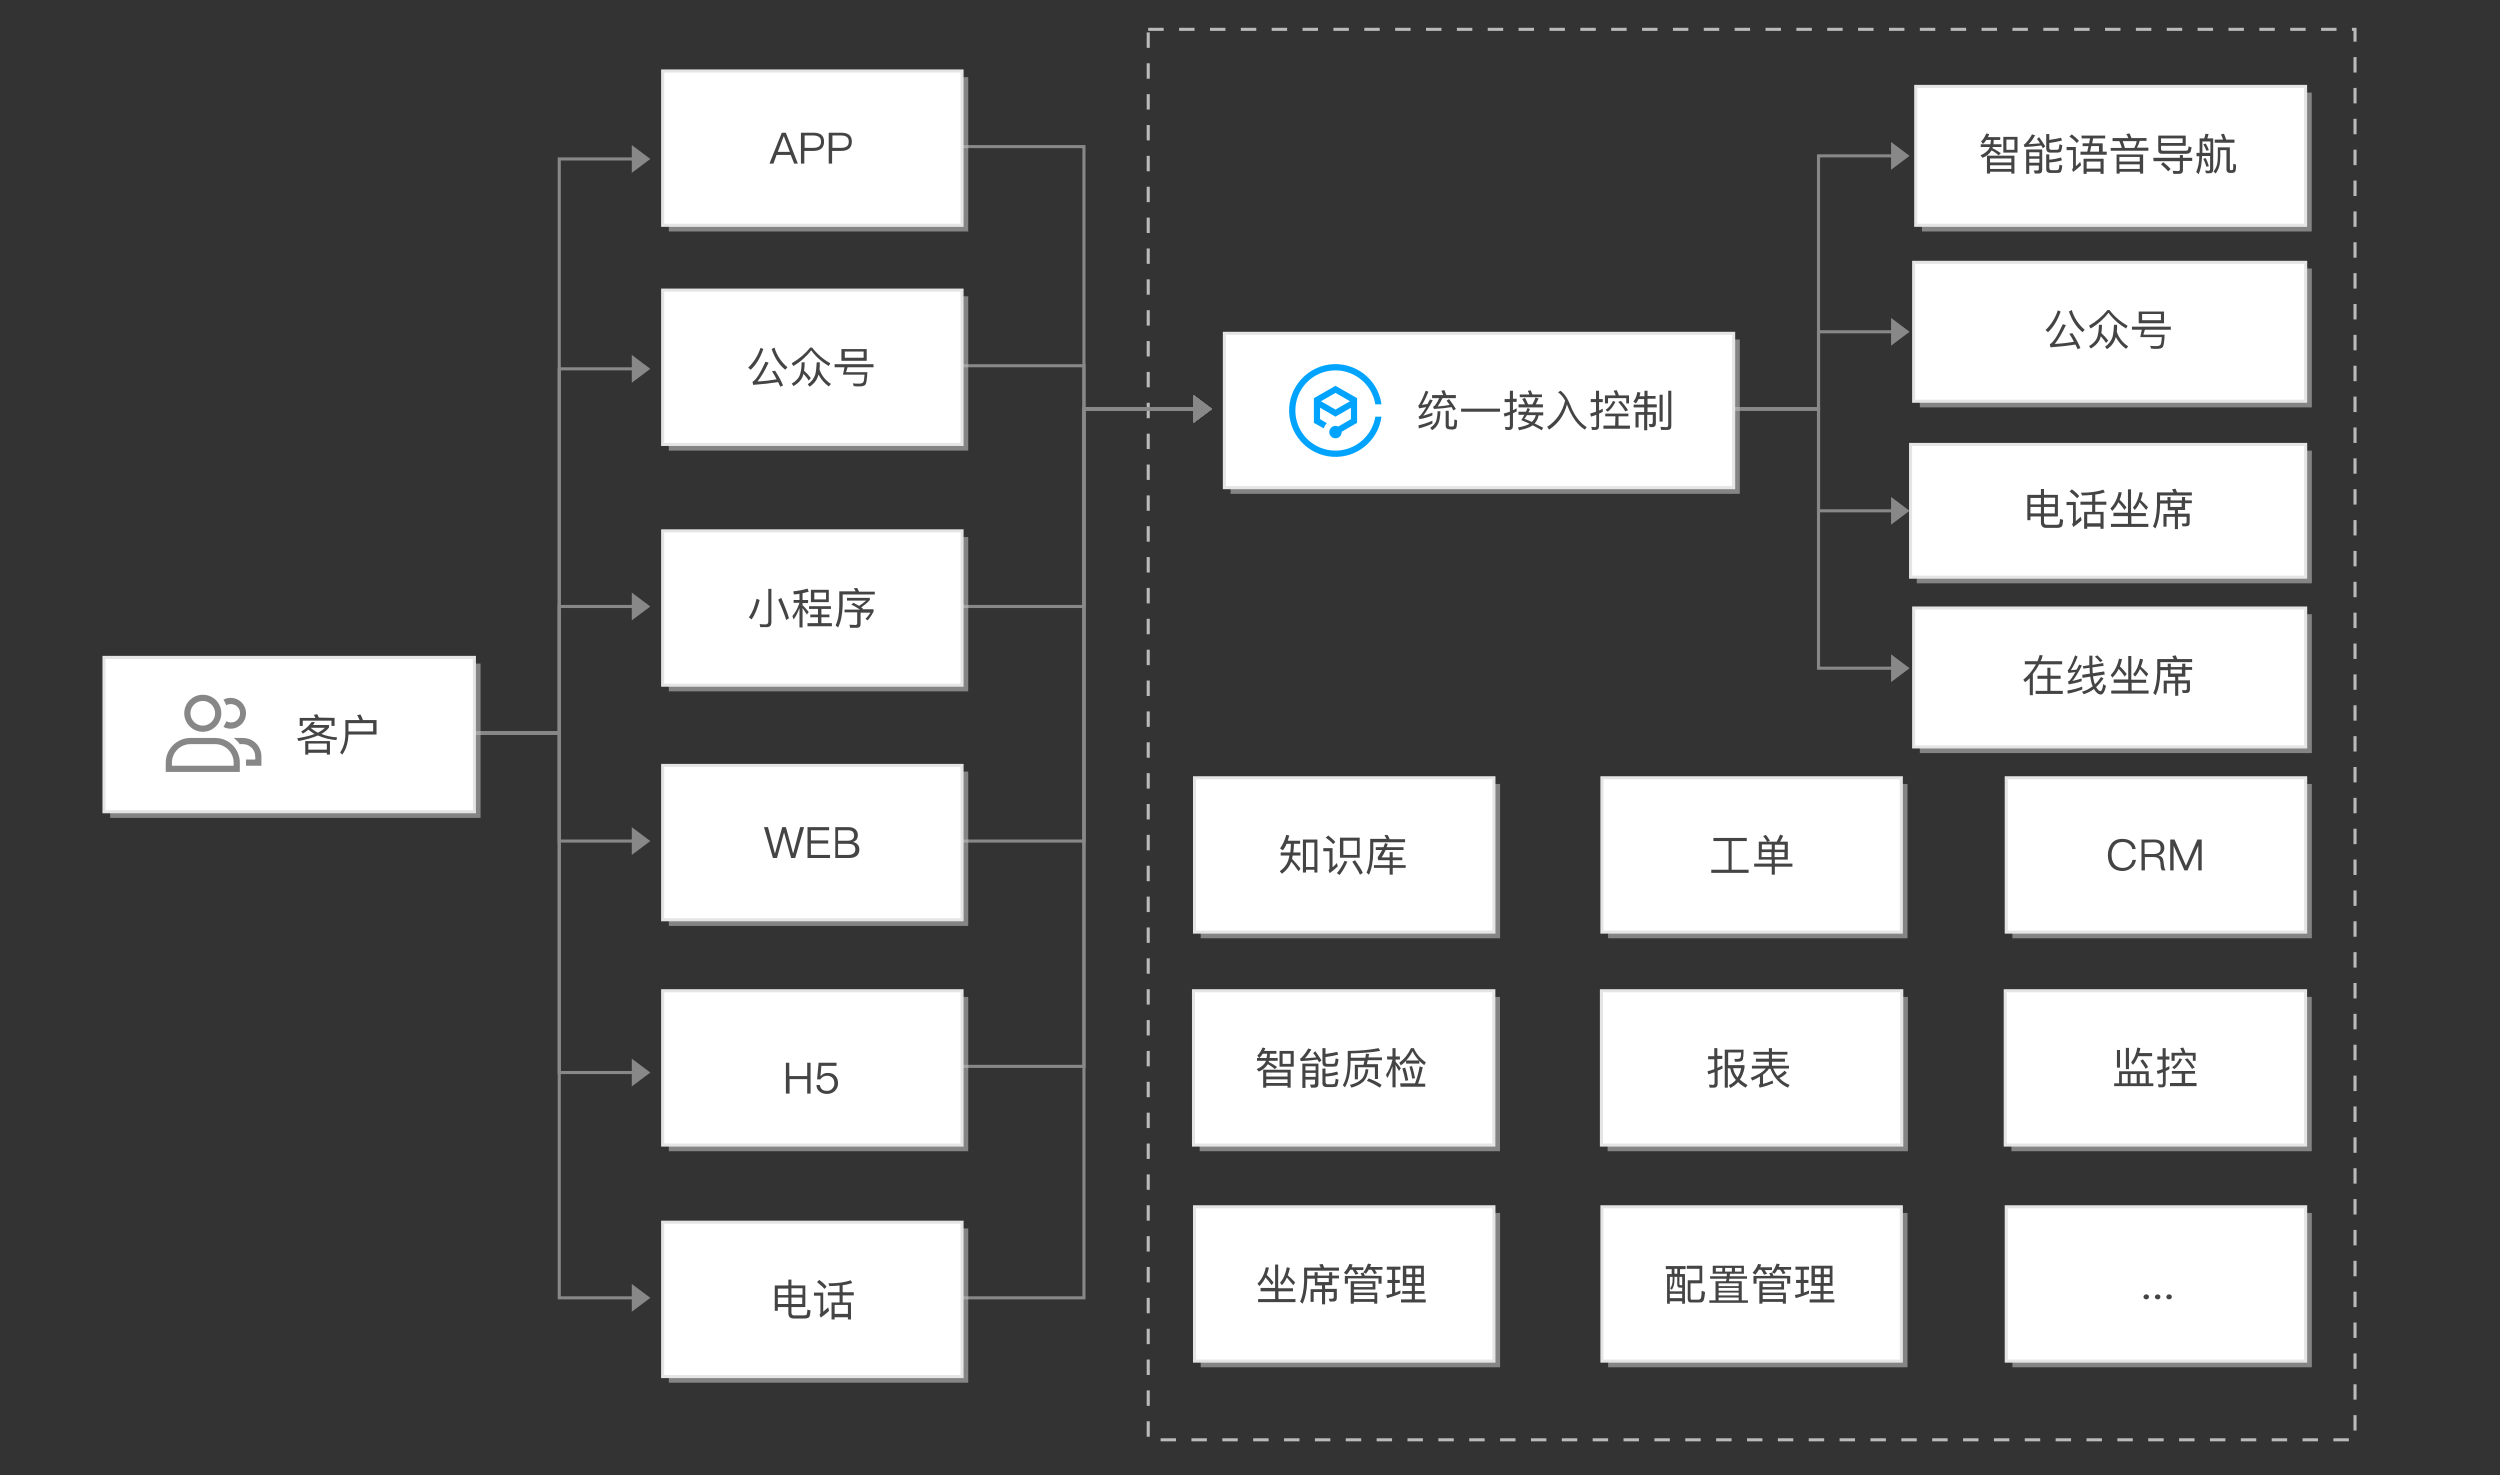 <?xml version="1.0" encoding="utf-8"?>
<!-- Generator: Adobe Illustrator 22.1.0, SVG Export Plug-In . SVG Version: 6.00 Build 0)  -->
<svg version="1.1" id="svgwrapper_svg" xmlns="http://www.w3.org/2000/svg" xmlns:xlink="http://www.w3.org/1999/xlink" x="0px"
	 y="0px" width="810px" height="478px" viewBox="0 0 810 478" style="enable-background:new 0 0 810 478;" xml:space="preserve">
<rect x="0" y="0" width="810" height="478" fill="#333333" stroke="none"/>
<style type="text/css">
	.st0{display:none;fill:none;stroke:#999999;}
	.st1{fill-opacity:0;}
	.st2{fill:none;stroke:#BABABA;stroke-dasharray:5;}
	.st3{fill:none;stroke:#888888;}
	.st4{fill:#888888;}
	.st5{fill:none;stroke:#FF0000;stroke-width:15;stroke-opacity:0;}
	.st6{opacity:0.6;fill:#BBBBBB;enable-background:new    ;}
	.st7{fill:#FFFFFF;stroke:#E5E5E5;}
	.st8{fill:#878787;}
	.st9{enable-background:new    ;}
	.st10{fill:#444444;}
	.st11{fill:#00A4FF;}
</style>
<path class="st0" d="M579.8,459.5L579.8,459.5"/>
<g id="bottomgroup" transform="translate(0,0)">
	<g id="DashRectGroup41" transform="translate(366.328,9.5)">
		<rect x="5.7" class="st1" width="391" height="457"/>
		<path class="st2" d="M5.7,0h391v457H5.7V0"/>
	</g>
</g>
<g id="middlegroup" transform="translate(0,0)">
	<g id="Link10" transform="translate(0,0)">
		<path class="st3" d="M153.2,237.5h28v-186h28"/>
		<g transform="translate(0.5, 0)">
			<polygon class="st4" points="204.2,56 210.2,51.5 204.2,47 			"/>
		</g>
		<path class="st5" d="M153.2,237.5h28"/>
		<path class="st5" d="M181.2,237.5v-186"/>
		<path class="st5" d="M181.2,51.5h28"/>
	</g>
	<g id="Link17" transform="translate(0,0)">
		<path class="st3" d="M311.2,47.5h40v85h40"/>
		<g transform="translate(0.5, 0)">
			<polygon class="st4" points="386.2,137 392.2,132.5 386.2,128 			"/>
		</g>
		<path class="st5" d="M311.2,47.5h40"/>
		<path class="st5" d="M351.2,47.5v85"/>
		<path class="st5" d="M351.2,132.5h40"/>
	</g>
	<g id="Link11" transform="translate(0,0)">
		<path class="st3" d="M153.2,237.5h28v-118h28"/>
		<g transform="translate(0.5, 0)">
			<polygon class="st4" points="204.2,124 210.2,119.5 204.2,115 			"/>
		</g>
		<path class="st5" d="M153.2,237.5h28"/>
		<path class="st5" d="M181.2,237.5v-118"/>
		<path class="st5" d="M181.2,119.5h28"/>
	</g>
	<g id="Link18" transform="translate(0,0)">
		<path class="st3" d="M311.2,118.5h40v14h40"/>
		<g transform="translate(0.5, 0)">
			<polygon class="st4" points="386.2,137 392.2,132.5 386.2,128 			"/>
		</g>
		<path class="st5" d="M311.2,118.5h40"/>
		<path class="st5" d="M351.2,118.5v14"/>
		<path class="st5" d="M351.2,132.5h40"/>
	</g>
	<g id="Link12" transform="translate(0,0)">
		<path class="st3" d="M153.2,237.5h28v-41h28"/>
		<g transform="translate(0.5, 0)">
			<polygon class="st4" points="204.2,201 210.2,196.5 204.2,192 			"/>
		</g>
		<path class="st5" d="M153.2,237.5h28"/>
		<path class="st5" d="M181.2,237.5v-41"/>
		<path class="st5" d="M181.2,196.5h28"/>
	</g>
	<g id="Link19" transform="translate(0,0)">
		<path class="st3" d="M311.2,196.5h40v-64h40"/>
		<g transform="translate(0.5, 0)">
			<polygon class="st4" points="386.2,137 392.2,132.5 386.2,128 			"/>
		</g>
		<path class="st5" d="M311.2,196.5h40"/>
		<path class="st5" d="M351.2,196.5v-64"/>
		<path class="st5" d="M351.2,132.5h40"/>
	</g>
	<g id="Link15" transform="translate(0,0)">
		<path class="st3" d="M153.2,237.5h28v183h28"/>
		<g transform="translate(0.5, 0)">
			<polygon class="st4" points="204.2,425 210.2,420.5 204.2,416 			"/>
		</g>
		<path class="st5" d="M153.2,237.5h28"/>
		<path class="st5" d="M181.2,237.5v183"/>
		<path class="st5" d="M181.2,420.5h28"/>
	</g>
	<g id="Link22" transform="translate(0,0)">
		<path class="st3" d="M311.2,420.5h40v-288h40"/>
		<g transform="translate(0.5, 0)">
			<polygon class="st4" points="386.2,137 392.2,132.5 386.2,128 			"/>
		</g>
		<path class="st5" d="M311.2,420.5h40"/>
		<path class="st5" d="M351.2,420.5v-288"/>
		<path class="st5" d="M351.2,132.5h40"/>
	</g>
	<g id="Link14" transform="translate(0,0)">
		<path class="st3" d="M153.2,237.5h28v110h28"/>
		<g transform="translate(0.5, 0)">
			<polygon class="st4" points="204.2,352 210.2,347.5 204.2,343 			"/>
		</g>
		<path class="st5" d="M153.2,237.5h28"/>
		<path class="st5" d="M181.2,237.5v110"/>
		<path class="st5" d="M181.2,347.5h28"/>
	</g>
	<g id="Link21" transform="translate(0,0)">
		<path class="st3" d="M311.2,345.5h40v-213h40"/>
		<g transform="translate(0.5, 0)">
			<polygon class="st4" points="386.2,137 392.2,132.5 386.2,128 			"/>
		</g>
		<path class="st5" d="M311.2,345.5h40"/>
		<path class="st5" d="M351.2,345.5v-213"/>
		<path class="st5" d="M351.2,132.5h40"/>
	</g>
	<g id="Link27" transform="translate(0,0)">
		<path class="st3" d="M562.2,132.5h27v-82h28"/>
		<g transform="translate(0.5, 0)">
			<polygon class="st4" points="612.2,55 618.2,50.5 612.2,46 			"/>
		</g>
		<path class="st5" d="M562.2,132.5h27"/>
		<path class="st5" d="M589.2,132.5v-82"/>
		<path class="st5" d="M589.2,50.5h28"/>
	</g>
	<g id="Link28" transform="translate(0,0)">
		<path class="st3" d="M562.2,132.5h27v-25h28"/>
		<g transform="translate(0.5, 0)">
			<polygon class="st4" points="612.2,112 618.2,107.5 612.2,103 			"/>
		</g>
		<path class="st5" d="M562.2,132.5h27"/>
		<path class="st5" d="M589.2,132.5v-25"/>
		<path class="st5" d="M589.2,107.5h28"/>
	</g>
	<g id="Link29" transform="translate(0,0)">
		<path class="st3" d="M562.2,132.5h27v33h28"/>
		<g transform="translate(0.5, 0)">
			<polygon class="st4" points="612.2,170 618.2,165.5 612.2,161 			"/>
		</g>
		<path class="st5" d="M562.2,132.5h27"/>
		<path class="st5" d="M589.2,132.5v33"/>
		<path class="st5" d="M589.2,165.5h28"/>
	</g>
	<g id="Link30" transform="translate(0,0)">
		<path class="st3" d="M562.2,132.5h27v84h28"/>
		<g transform="translate(0.5, 0)">
			<polygon class="st4" points="612.2,221 618.2,216.5 612.2,212 			"/>
		</g>
		<path class="st5" d="M562.2,132.5h27"/>
		<path class="st5" d="M589.2,132.5v84"/>
		<path class="st5" d="M589.2,216.5h28"/>
	</g>
	<g id="Link13" transform="translate(0,0)">
		<path class="st3" d="M153.2,237.5h28v35h28"/>
		<g transform="translate(0.5, 0)">
			<polygon class="st4" points="204.2,277 210.2,272.5 204.2,268 			"/>
		</g>
		<path class="st5" d="M153.2,237.5h28"/>
		<path class="st5" d="M181.2,237.5v35"/>
		<path class="st5" d="M181.2,272.5h28"/>
	</g>
	<g id="Link20" transform="translate(0,0)">
		<path class="st3" d="M311.2,272.5h40v-140h40"/>
		<g transform="translate(0.5, 0)">
			<polygon class="st4" points="386.2,137 392.2,132.5 386.2,128 			"/>
		</g>
		<path class="st5" d="M311.2,272.5h40"/>
		<path class="st5" d="M351.2,272.5v-140"/>
		<path class="st5" d="M351.2,132.5h40"/>
	</g>
</g>
<g id="maingroup" transform="translate(0,0)">
	<g id="RectEndPoint1" transform="translate(28,213)">
		<rect x="7.7" y="2" class="st6" width="120" height="50"/>
		<rect x="5.7" class="st7" width="120" height="50"/>
		<g transform="translate(20 9)">
			<g>
				<g>
					<path class="st8" d="M17.7,5.1c2.2,0,4,1.8,4,4s-1.8,4-4,4s-4-1.8-4-4S15.5,5.1,17.7,5.1 M17.7,3.1c-3.3,0-6,2.7-6,6s2.7,6,6,6
						s6-2.7,6-6S21.1,3.1,17.7,3.1z"/>
					<path class="st8" d="M21.7,19.1c3.3,0,6,2.7,6,6v1h-20v-1c0-3.3,2.7-6,6-6H21.7 M21.7,17.1h-8c-4.4,0-8,3.6-8,8v3h24v-3
						C29.7,20.7,26.2,17.1,21.7,17.1z"/>
					<path class="st8" d="M30.7,17.1h-3c0.8,0.6,1.4,1.2,2,2h1c2.2,0,4,1.8,4,4v1h-3c0,0.3,0,0.7,0,1v1h5v-3
						C36.7,19.8,34.1,17.1,30.7,17.1z"/>
					<path class="st8" d="M26.7,4.1c-0.8,0-1.6,0.2-2.3,0.6c0.4,0.6,0.7,1.2,0.9,1.8c1.4-0.8,3.3-0.3,4.1,1.1s0.3,3.3-1.1,4.1
						c-0.9,0.5-2,0.5-3,0c-0.2,0.6-0.5,1.2-0.9,1.8c0.7,0.4,1.5,0.6,2.3,0.6c2.8,0,5-2.2,5-5S29.5,4.1,26.7,4.1z"/>
				</g>
			</g>
			<g class="st9">
				<path class="st10" d="M54,12c-0.2,0.4-0.4,0.7-0.6,0.9h5.2v0.8c-0.6,0.8-1.4,1.5-2.5,2.1c1.5,0.6,3.2,1,5.1,1.1L61,17.8
					c-2.2-0.2-4.2-0.7-6-1.5c-1.6,0.7-3.7,1.3-6.3,1.8l-0.4-0.9c2.3-0.4,4.2-0.8,5.6-1.4c-0.7-0.4-1.4-0.9-2-1.4
					c-0.5,0.5-1.1,0.9-1.8,1.3L49.6,15c1.4-0.8,2.5-1.8,3.4-3.1L54,12z M60.4,10.6v2.6h-1v-1.7h-9.3v1.7h-1v-2.6h5.1
					c-0.2-0.4-0.4-0.7-0.5-1l1.1-0.2c0.1,0.2,0.3,0.6,0.5,1.1L60.4,10.6L60.4,10.6z M58.9,18.1v4.4h-1v-0.6h-6v0.6h-1v-4.4H58.9z
					 M51.9,20.9h6v-2h-6V20.9z M57.3,13.8h-4.7l0,0c0.7,0.6,1.5,1.1,2.4,1.6C55.9,14.9,56.7,14.4,57.3,13.8z"/>
				<path class="st10" d="M64.9,16c-0.1,2.5-0.7,4.7-2,6.5l-0.7-0.7c1.1-1.6,1.7-3.6,1.7-6.1v-4.4h4.6c-0.3-0.6-0.5-1.2-0.8-1.6
					l1.1-0.2c0.3,0.5,0.5,1.1,0.8,1.8H74V16H64.9z M72.9,12.3h-8V15h8V12.3z"/>
			</g>
		</g>
	</g>
	<g id="ShadowBasicRect16" transform="translate(391,108)">
		<rect x="7.7" y="2" class="st6" width="165" height="50"/>
		<rect x="5.7" class="st7" width="165" height="50"/>
		<g transform="translate(20 9)">
			<g>
				<path class="st11" d="M21.7,29c-7.2,0-13-5.8-13-13s5.8-13,13-13c6.4,0,11.9,4.7,12.9,11h2C35.5,5.8,27.9,0,19.7,1.1
					S5.7,9.8,6.8,18s8.7,14,16.9,12.9c6.7-0.9,12-6.2,12.9-12.9h-2C33.6,24.3,28.1,29,21.7,29z M28.7,12l-7-4l-7,4v8l3.2,1.8
					c0.2-0.6,0.5-1.2,1-1.7l-2.2-1.3v-3.7l5,2.9l5-2.9v3.7l-4.1,2.4c-1-0.5-2.2-0.1-2.7,0.9s-0.1,2.2,0.9,2.7s2.2,0.1,2.7-0.9
					c0.1-0.3,0.2-0.6,0.2-0.9v-0.1l5-2.9V12z M21.7,15.7L17,13l4.7-2.7l4.7,2.7L21.7,15.7z"/>
			</g>
			<g class="st9">
				<path class="st10" d="M51.8,9.9c-0.7,1.8-1.4,3.2-2.1,4.3c0.4-0.1,1-0.2,1.8-0.3c0.3-0.5,0.5-1,0.8-1.5l0.9,0.3
					c-1.2,2.3-2.3,4-3.1,5c1-0.3,2-0.6,3-1v0.9c-1.4,0.6-2.8,1-4.2,1.2L48.6,18c0.2-0.1,0.3-0.2,0.5-0.3c0.6-0.6,1.2-1.5,2-2.8
					c-1,0.2-1.7,0.3-2.3,0.4l-0.3-0.9c0.2-0.1,0.3-0.2,0.4-0.4c0.7-1.2,1.4-2.7,2-4.4L51.8,9.9z M53.1,20.2
					c-1.3,0.7-2.8,1.2-4.4,1.6l-0.1-1c1.7-0.4,3.2-0.9,4.5-1.5V20.2z M55.7,16.3c-0.1,1.8-0.3,3.1-0.7,3.9c-0.4,0.9-1.1,1.6-2,2.2
					l-0.6-0.8c0.8-0.5,1.4-1.2,1.8-1.9c0.3-0.7,0.5-1.9,0.6-3.5L55.7,16.3L55.7,16.3z M53.3,14.8c0.2-0.1,0.2-0.1,0.2-0.1
					c0.5-0.3,1.1-1.2,1.8-2.7H53v-1h3.6c-0.2-0.5-0.4-1-0.6-1.4l1-0.2c0.2,0.5,0.4,1,0.6,1.6h3.1v1h-4.3c-0.6,1.2-1.2,2.1-1.6,2.7
					c1.4-0.1,2.7-0.3,3.9-0.5c-0.3-0.5-0.7-0.9-1-1.4l0.8-0.5c1,1.3,1.7,2.3,2.2,3.2L59.9,16c-0.2-0.4-0.4-0.7-0.6-1.1
					c-1.7,0.3-3.6,0.5-5.7,0.6L53.3,14.8z M58.7,22.1c-0.8,0-1.3-0.4-1.3-1.2v-4.8h1v4.6c0,0.3,0.1,0.4,0.3,0.5h0.9
					c0.3,0,0.5-0.2,0.5-0.5c0.1-0.5,0.1-1.1,0.1-1.8l0.9,0.3c0,1.3-0.1,2.1-0.3,2.5c-0.2,0.3-0.6,0.4-1.2,0.5L58.7,22.1L58.7,22.1z"
					/>
				<path class="st10" d="M62.4,15.4H75v1H62.4V15.4z"/>
				<path class="st10" d="M76.8,22.3l-0.2-1c0.5,0,0.9,0.1,1.1,0.1c0.4,0,0.5-0.2,0.5-0.6v-3.4c-0.4,0.1-1,0.4-1.7,0.6l-0.3-1
					c0.6-0.2,1.3-0.4,2-0.6v-3.1h-1.7v-1h1.7V9.6h1v2.6h1.2v1h-1.2v2.7c0.4-0.2,0.8-0.4,1.2-0.6v1c-0.4,0.2-0.8,0.4-1.2,0.6V21
					c0,0.8-0.4,1.3-1.2,1.3H76.8z M84.7,15.5c-0.1,0.4-0.3,0.7-0.5,1.1H89v1h-1.5c-0.2,1-0.6,1.9-1.3,2.6c1,0.5,1.9,0.9,2.8,1.4
					l-0.5,0.8c-0.8-0.5-1.8-1-2.9-1.6c-0.9,0.7-2.4,1.2-4.4,1.6l-0.4-0.9c1.7-0.3,2.9-0.7,3.8-1.2c-0.7-0.3-1.6-0.7-2.7-1.2
					c0.4-0.6,0.7-1.1,1-1.7H81v-1h2.4c0.2-0.4,0.4-0.8,0.5-1.2L84.7,15.5z M83.1,11.9c0.3,0.6,0.7,1.3,1,2.1h1.4
					c0.4-0.7,0.7-1.4,1-2.2l1,0.3c-0.3,0.7-0.6,1.3-0.9,1.9h2.3v1H81v-1h2.1c-0.3-0.7-0.6-1.2-0.9-1.7L83.1,11.9z M85,9.5
					c0.1,0.4,0.3,0.8,0.5,1.3h3.1v0.9h-7.2v-0.9h3.1c-0.1-0.4-0.3-0.8-0.5-1.2L85,9.5z M83.7,17.5c-0.3,0.5-0.5,0.9-0.8,1.2
					c0.8,0.3,1.6,0.6,2.4,1c0.6-0.6,1.1-1.3,1.3-2.2H83.7z"/>
				<path class="st10" d="M93.8,10.1l0.8-0.5c1.2,0.9,2.3,2.4,3.2,4.7c1.3,3.4,3.1,5.7,5.3,7.1l-0.6,0.8c-2.3-1.4-4.1-3.9-5.6-7.6
					c-0.1-0.3-0.2-0.5-0.2-0.6c-0.9,3.6-2.9,6.3-5.8,8.2l-0.6-0.9c3-2,4.9-4.8,5.8-8.5C95.5,11.7,94.7,10.7,93.8,10.1z"/>
				<path class="st10" d="M104.8,22.3l-0.2-1c0.5,0,0.9,0.1,1.1,0.1c0.4,0,0.5-0.2,0.5-0.6v-3.4c-0.6,0.2-1.1,0.4-1.7,0.6l-0.3-1
					c0.7-0.2,1.3-0.4,1.9-0.6v-3.1h-1.7v-1h1.7V9.6h1v2.7h1.2v1h-1.2V16c0.5-0.2,0.9-0.4,1.2-0.6v1c-0.5,0.3-0.9,0.5-1.2,0.6v4
					c0,0.8-0.4,1.3-1.2,1.3H104.8z M112.4,17.9h-3.3V17h7.5v0.9h-3.2v3h3.7v1h-8.6v-1h3.8L112.4,17.9L112.4,17.9z M112.8,9.4
					c0.3,0.6,0.5,1.1,0.7,1.7h3.3v2.6h-0.9V12H110v1.7h-1v-2.6h3.5c-0.2-0.6-0.5-1.1-0.7-1.5L112.8,9.4z M112.4,13.2
					c-0.7,1.4-1.5,2.5-2.5,3.2l-0.7-0.6c1.1-0.7,1.8-1.7,2.4-2.9L112.4,13.2z M114.2,12.9c0.8,0.9,1.6,1.9,2.3,3l-0.9,0.4
					c-0.7-1.2-1.5-2.2-2.3-3.1L114.2,12.9z"/>
				<path class="st10" d="M119.9,12.3c-0.3,0.6-0.5,1-0.9,1.4l-0.8-0.6c0.7-0.8,1.1-1.8,1.3-3.1l1,0.2c-0.1,0.5-0.2,0.9-0.3,1.2h1.6
					V9.6h1v1.7h2.6v0.9h-2.6V14h3v1h-3v1.5h2.7v3.7c0,0.8-0.4,1.2-1.3,1.2h-0.7l-0.3-1h0.7c0.4,0,0.6-0.2,0.6-0.5v-2.5h-1.8v5h-1v-5
					h-1.8v4.1h-1v-5h2.8V15h-3.4v-0.9h3.4v-1.8H119.9z M126.7,10.9h1v8.7h-1V10.9z M127.2,22.3l-0.2-1c0.7,0,1.4,0.1,1.9,0.1
					c0.4,0,0.6-0.2,0.6-0.7V9.6h1V21c0,0.9-0.4,1.3-1.3,1.3H127.2z"/>
			</g>
		</g>
	</g>
	<g id="RectEndPoint34" transform="translate(513.328,391)">
		<rect x="7.7" y="2" class="st6" width="97" height="50"/>
		<rect x="5.7" class="st7" width="97" height="50"/>
		<g transform="translate(20 9)">
			<g class="st9">
				<path class="st10" d="M6.4,10.2h6.4v1H11v1.6h1.6v9.6h-0.9v-0.8h-4v0.8H6.8v-9.6h1.5v-1.6H6.4V10.2z M8.5,13.7H7.7v4.7h4v-1.2
					H11c-0.6,0-0.9-0.3-0.9-1v-2.5H9.2v0.9c0,1.5-0.3,2.6-0.9,3.3l-0.5-0.5c0.5-0.6,0.8-1.5,0.8-2.8v-0.9H8.5z M7.7,20.6h4v-1.4h-4
					V20.6z M9.2,12.7h0.9v-1.6H9.2V12.7z M11.7,16.4v-2.7h-0.9V16c0,0.2,0.1,0.4,0.3,0.4H11.7z M19.1,18.6c-0.1,1.5-0.3,2.4-0.5,2.8
					S17.9,22,17.3,22h-2.8c-0.7,0-1-0.4-1-1.3v-5.9h3.8v-3.7h-4.1v-1h5v5.7h-3.8v4.6c0,0.5,0.1,0.7,0.4,0.7H17
					c0.4,0,0.6-0.2,0.8-0.6c0.1-0.4,0.2-1.1,0.2-2.3L19.1,18.6z"/>
				<path class="st10" d="M20.7,13.5h5.4l0.1-0.8h-4.6v-2.6h10.1v2.6h-4.5l-0.1,0.8h5.6v0.8H27l-0.2,0.8H31v6.2h2v0.8H20.5v-0.8h2
					v-6.2h3.4l0.2-0.8h-5.3L20.7,13.5L20.7,13.5z M24.7,12v-1.2h-2.1V12H24.7z M23.5,16.7H30v-0.9h-6.5V16.7z M23.5,18.2H30v-0.9
					h-6.5V18.2z M23.5,19.7H30v-0.9h-6.5V19.7z M23.5,21.3H30v-0.9h-6.5V21.3z M27.8,12v-1.2h-2.2V12H27.8z M30.9,12v-1.2h-2.1V12
					H30.9z"/>
				<path class="st10" d="M36.5,11.5c-0.4,0.6-0.7,1.1-1.1,1.5l-0.9-0.6c0.8-0.9,1.4-1.8,1.8-2.9l1,0.2L37,10.6h3.8v0.9h-2.4
					c0.3,0.4,0.6,0.8,0.8,1.2l-1,0.3c-0.2-0.5-0.5-1-0.9-1.6h-0.8V11.5z M46.7,13.4v2.5h-1v-1.7h-9.9v1.7h-1v-2.5h5.5
					c-0.1-0.3-0.3-0.6-0.4-0.9l1-0.2l-0.1-0.1c0.7-0.8,1.1-1.8,1.5-2.8l1,0.2c-0.1,0.3-0.2,0.6-0.3,0.9h4v0.9h-2.5
					c0.3,0.4,0.5,0.8,0.7,1.1l-0.9,0.3c-0.3-0.5-0.5-1-0.9-1.4h-0.9c-0.2,0.4-0.5,0.9-0.9,1.3l-0.8-0.5c0.2,0.4,0.3,0.7,0.4,1.1
					L46.7,13.4L46.7,13.4z M44.7,15.1v2.7h-7v1h7.6v3.6h-1v-0.6h-6.6v0.6h-1v-7.3C36.7,15.1,44.7,15.1,44.7,15.1z M37.8,17h6v-1.1
					h-6V17z M37.8,20.9h6.6v-1.3h-6.6V20.9z"/>
				<path class="st10" d="M48.6,14.7h1.5v-3.3h-1.7v-1h4.4v1h-1.7v3.3h1.5v1h-1.5v3.1c0.6-0.2,1.1-0.4,1.7-0.7v1
					c-1.3,0.6-2.7,1-4.3,1.5l-0.3-1c0.6-0.1,1.2-0.3,1.9-0.4v-3.5h-1.5C48.6,15.7,48.6,14.7,48.6,14.7z M53.7,10.1h6.7v6.5h-2.9v1.7
					h3.1v0.9h-3.1V21H61v1h-8v-1h3.5v-1.8h-3.1v-0.9h3.1v-1.7h-2.9v-6.5H53.7z M54.7,12.9h1.9V11h-1.9V12.9z M56.6,15.7v-1.9h-1.9
					v1.9H56.6z M57.6,11v1.9h1.9V11H57.6z M59.5,15.7v-1.9h-1.9v1.9H59.5z"/>
			</g>
		</g>
	</g>
	<g id="RectEndPoint7" transform="translate(209,396)">
		<rect x="7.7" y="2" class="st6" width="97" height="50"/>
		<rect x="5.7" class="st7" width="97" height="50"/>
		<g transform="translate(34.422,9)">
			<g class="st9">
				<path class="st10" d="M12,18.5H8.6v1.2h-1v-8.2H12V9.6h1v1.9h4.5v7H13v1.7c0,0.7,0.3,1,0.9,1h3.2c0.3,0,0.6-0.1,0.8-0.2
					c0.1-0.2,0.2-0.7,0.3-1.7l1,0.3c-0.1,1.2-0.2,1.9-0.5,2.2c-0.3,0.2-0.7,0.4-1.4,0.4h-3.6c-1.1,0-1.7-0.6-1.7-1.8
					C12,20.4,12,18.5,12,18.5z M12,12.5H8.6v2.1H12V12.5z M8.6,15.4v2.1H12v-2.1H8.6z M16.6,14.5v-2.1H13v2.1H16.6z M13,17.5h3.5
					v-2.1H13V17.5z"/>
				<path class="st10" d="M20.3,13.8h3V20c0.5-0.4,1-0.9,1.6-1.4l0.3,1.1c-0.8,0.8-1.7,1.5-2.7,2.2L22.1,21c0.2-0.2,0.3-0.4,0.3-0.6
					v-5.6h-2.1V13.8z M22,9.7c1,0.7,1.8,1.4,2.4,2.2l-0.7,0.7c-0.6-0.7-1.4-1.4-2.4-2.2L22,9.7z M24.8,13.7h3.8v-2.2
					c-1.1,0.1-2.1,0.2-3.3,0.2L25,10.8c2.9,0,5.3-0.3,7.2-1l0.5,0.9c-0.9,0.3-2,0.6-3.1,0.7v2.3h3.6v1h-3.6V17h2.7v5.5h-1v-0.7H27
					v0.7h-1V17h2.6v-2.3h-3.8C24.8,14.7,24.8,13.7,24.8,13.7z M27,20.7h4.3v-2.9H27V20.7z"/>
			</g>
		</g>
	</g>
	<g id="RectEndPoint5" transform="translate(209,248)">
		<rect x="7.7" y="2" class="st6" width="97" height="50"/>
		<rect x="5.7" class="st7" width="97" height="50"/>
		<g transform="translate(32.734,9)">
			<g class="st9">
				<path class="st10" d="M5.8,11h1.3l2.2,8.4h0.1l2.3-8.4h1.2l2.3,8.4h0.1l2.2-8.4h1.3l-2.9,10h-1.3l-2.3-8.3l0,0L10,21H8.7L5.8,11
					z"/>
				<path class="st10" d="M19.8,11h7.1v1H21v3.3h5.6v1H21V20h6.2v1h-7.3V11H19.8z"/>
				<path class="st10" d="M28.7,11h4.5c0.9,0,1.7,0.2,2.2,0.7c0.5,0.4,0.8,1.1,0.8,1.8c0,0.6-0.1,1-0.4,1.5
					c-0.3,0.4-0.7,0.6-1.2,0.8c0.6,0.1,1.2,0.4,1.5,0.8c0.4,0.4,0.6,1,0.6,1.6c0,1-0.3,1.7-1,2.2c-0.6,0.4-1.4,0.6-2.4,0.6h-4.4V11
					H28.7z M29.8,12v3.4h3c0.7,0,1.2-0.1,1.6-0.4c0.4-0.3,0.6-0.7,0.6-1.3s-0.2-1-0.5-1.3c-0.4-0.3-0.9-0.4-1.6-0.4H29.8z
					 M29.8,16.3V20H33c0.7,0,1.2-0.1,1.7-0.4s0.7-0.8,0.7-1.4s-0.2-1.1-0.6-1.4c-0.4-0.3-1-0.4-1.8-0.4h-3.2V16.3z"/>
			</g>
		</g>
	</g>
	<g id="RectEndPoint6" transform="translate(209,172)">
		<rect x="7.7" y="2" class="st6" width="97" height="50"/>
		<rect x="5.7" class="st7" width="97" height="50"/>
		<g transform="translate(27.43,9)">
			<g class="st9">
				<path class="st10" d="M9.7,13.4c-0.7,2.8-1.6,4.9-2.6,6.3L6.2,19c1.1-1.4,1.9-3.4,2.5-6L9.7,13.4z M9.9,22.2l-0.2-1
					c0.7,0.1,1.3,0.1,1.9,0.1c0.6,0,0.9-0.3,0.9-0.9V9.8h1v10.8c0,1.1-0.5,1.6-1.6,1.6H9.9z M16.7,12.7c1.1,2.6,2,4.8,2.5,6.6
					l-0.9,0.6c-0.6-2-1.5-4.2-2.6-6.6L16.7,12.7z"/>
				<path class="st10" d="M20.6,13.4h2v-2c-0.7,0.1-1.3,0.2-1.8,0.2l-0.2-1c1.8-0.2,3.3-0.5,4.6-0.9l0.4,1c-0.6,0.2-1.2,0.3-2,0.5
					v2.2h1.8v1h-1.8v0.7c0.7,0.6,1.3,1.4,2,2.2L25,18.1c-0.5-0.8-1-1.5-1.4-2.1v6.3h-1V16c-0.5,1.4-1.1,2.6-1.9,3.7l-0.4-1.1
					c1.1-1.3,1.8-2.7,2.3-4.3h-1.9v-0.9H20.6z M25.8,15.4h7v0.9h-3.1v1.8h2.6V19h-2.6v1.9h3.4v1h-7.9v-1h3.4V19h-2.5v-0.9h2.5v-1.8
					h-2.9v-0.9H25.8z M26.3,10.1h5.8v4h-5.8V10.1z M31.2,13.2V11h-3.8v2.2H31.2z"/>
				<path class="st10" d="M41.3,9.5c0.2,0.4,0.4,0.8,0.6,1.2H47v0.9H36.6v3.6c-0.1,3-0.6,5.4-1.5,7.1l-0.8-0.7
					c0.8-1.6,1.2-3.7,1.2-6.5v-4.5h5.3c-0.2-0.4-0.4-0.7-0.6-1L41.3,9.5z M40.1,14.3c0.6,0.3,1.2,0.7,1.8,1c0.8-0.5,1.6-1.1,2.3-1.7
					H38v-0.9h7.4v0.7c-0.8,0.9-1.8,1.7-2.8,2.4c0.2,0.1,0.4,0.3,0.6,0.4L43,16.4h3.6v0.8c-0.6,1.1-1.2,2-1.9,2.8L44,19.5
					c0.6-0.6,1.1-1.2,1.6-2h-3.2v3.7c0,0.8-0.4,1.2-1.2,1.2H39l-0.2-1c0.7,0,1.4,0.1,1.9,0.1c0.4,0,0.6-0.2,0.6-0.6v-3.5h-4.1v-0.9
					h5c-0.8-0.5-1.7-1.1-2.8-1.6L40.1,14.3z"/>
			</g>
		</g>
	</g>
	<g id="RectEndPoint3" transform="translate(209,94)">
		<rect x="7.7" y="2" class="st6" width="97" height="50"/>
		<rect x="5.7" class="st7" width="97" height="50"/>
		<g transform="translate(27.016,9)">
			<g class="st9">
				<path class="st10" d="M11.3,10.1c-1,2.9-2.4,5.2-4.1,6.7l-0.8-0.7c1.7-1.6,3.1-3.7,4-6.4L11.3,10.1z M15.1,17.1
					c1,1.5,1.9,3.1,2.6,4.8l-0.9,0.4c-0.2-0.4-0.4-0.9-0.7-1.5c-2.5,0.4-5.2,0.7-8.1,0.9l-0.2-1c1.1-0.6,2.5-2.7,4.2-6.5l1,0.3
					c-1.2,2.6-2.4,4.6-3.6,6.1c2.3-0.1,4.4-0.4,6.2-0.7c-0.5-1-1-1.9-1.5-2.6L15.1,17.1z M14.9,9.6c0.8,2.6,2.2,4.7,4.2,6.4
					l-0.7,0.8c-2.1-1.7-3.5-4-4.4-6.7L14.9,9.6z"/>
				<path class="st10" d="M27.1,9.6c1.7,2.2,3.7,3.9,5.9,5.1l-0.5,0.9c-2.2-1.3-4.2-3-5.7-5.1c-1.5,2-3.4,3.7-5.8,5.1l-0.5-0.9
					c2.4-1.4,4.4-3.1,6-5.1H27.1z M24.7,14.5c0,1-0.1,1.8-0.2,2.6c0.9,0.8,1.6,1.6,2.2,2.4L26,20.3c-0.4-0.7-1-1.4-1.7-2.2l-0.1,0.4
					c-0.4,1.5-1.5,2.6-3.1,3.6l-0.6-0.8c1.4-0.8,2.3-1.8,2.7-3c0.3-1,0.5-2.3,0.5-3.9h1V14.5z M29.6,14.4c0,0.8,0,1.6-0.1,2.3
					c0.7,2,1.9,3.5,3.7,4.7l-0.7,0.8c-1.4-1-2.5-2.3-3.3-3.8l-0.1,0.2c-0.4,1.5-1.3,2.7-2.8,3.7l-0.6-0.8c1.2-0.8,2-1.9,2.4-3.1
					c0.3-1,0.4-2.4,0.5-4H29.6z"/>
				<path class="st10" d="M37.6,16h-3.2v-1H47v1h-8.4l-0.5,1.6H45c-0.1,2.2-0.3,3.6-0.6,4s-1,0.6-1.9,0.6c-0.7,0-1.3,0-1.9-0.1
					l-0.3-0.9c0.7,0.1,1.4,0.1,2,0.1c0.8,0,1.2-0.2,1.4-0.5s0.3-1.1,0.4-2.4h-7L37.6,16z M36.6,10.1h8.2v3.8h-8.2V10.1z M43.8,12.9
					v-2h-6.1v2H43.8z"/>
			</g>
		</g>
	</g>
	<g id="RectEndPoint2" transform="translate(209,23)">
		<rect x="7.7" y="2" class="st6" width="97" height="50"/>
		<rect x="5.7" class="st7" width="97" height="50"/>
		<g transform="translate(34.602,9)">
			<g class="st9">
				<path class="st10" d="M9.7,11H11l3.9,10h-1.2l-1.1-2.8H8L7,21H5.7L9.7,11z M8.4,17.2h3.9l-1.9-5h-0.1L8.4,17.2z"/>
				<path class="st10" d="M15.9,11H20c2.3,0,3.4,1,3.4,2.9c0,2-1.2,3-3.5,3H17V21h-1.1V11z M17.1,12v3.9H20c0.8,0,1.4-0.2,1.8-0.5
					s0.6-0.8,0.6-1.5s-0.2-1.2-0.6-1.5s-1-0.5-1.8-0.5h-2.9V12z"/>
				<path class="st10" d="M24.9,11H29c2.3,0,3.4,1,3.4,2.9c0,2-1.2,3-3.5,3H26V21h-1.1C24.9,21,24.9,11,24.9,11z M26.1,12v3.9H29
					c0.8,0,1.4-0.2,1.8-0.5s0.6-0.8,0.6-1.5s-0.2-1.2-0.6-1.5s-1-0.5-1.8-0.5h-2.9V12z"/>
			</g>
		</g>
	</g>
	<g id="RectEndPoint4" transform="translate(209,321)">
		<rect x="7.7" y="2" class="st6" width="97" height="50"/>
		<rect x="5.7" class="st7" width="97" height="50"/>
		<g transform="translate(38.93,12.336)">
			<g class="st9">
				<path class="st10" d="M6.7,11h1.1v4.3h5.8V11h1.1v10h-1.1v-4.7H7.9V21H6.7V11z"/>
				<path class="st10" d="M17.3,11h5.8v1h-4.9l-0.3,3.3H18c0.3-0.3,0.6-0.6,1.1-0.8c0.4-0.2,0.8-0.2,1.3-0.2c1,0,1.7,0.3,2.3,0.9
					c0.6,0.6,0.9,1.5,0.9,2.5s-0.4,1.8-1.1,2.5c-0.7,0.6-1.5,0.9-2.5,0.9c-0.9,0-1.6-0.2-2.3-0.7c-0.7-0.5-1.1-1.3-1.1-2.2h1.1
					c0.1,0.6,0.3,1.1,0.8,1.5c0.4,0.3,0.9,0.4,1.5,0.4c0.7,0,1.3-0.2,1.7-0.7c0.5-0.5,0.7-1,0.7-1.7c0-0.8-0.2-1.4-0.6-1.8
					c-0.4-0.4-1-0.7-1.7-0.7c-0.5,0-0.9,0.1-1.3,0.3s-0.7,0.5-0.9,0.9h-1.1L17.3,11z"/>
			</g>
		</g>
	</g>
	<g id="RectEndPoint32" transform="translate(381,321)">
		<rect x="7.7" y="2" class="st6" width="97.3" height="50"/>
		<rect x="5.7" class="st7" width="97.3" height="50"/>
		<g transform="translate(19.766,9)">
			<g class="st9">
				<path class="st10" d="M8.3,11.5c-0.3,0.5-0.7,1-1.1,1.3L6.6,12c0.7-0.6,1.2-1.5,1.7-2.6l0.9,0.2C9.1,9.9,9,10.2,8.8,10.5h4v0.9
					h-2.1c0,0.5-0.1,0.9-0.1,1.4h2.6v0.9h-2.8c-0.1,0.2-0.1,0.3-0.1,0.4c1.1,0.5,2,1.1,2.7,1.6l-0.7,0.7c-0.6-0.5-1.3-1.1-2.3-1.6
					c-0.6,1-1.5,1.8-2.9,2.4l-0.7-0.8C7.8,15.8,8.8,15,9.3,14l0.1-0.3H6.5v-0.9h3.1c0.1-0.4,0.1-0.8,0.2-1.4H8.3V11.5z M17.4,16.6
					v5.8h-1v-0.6H9.5v0.6h-1v-5.8C8.5,16.6,17.4,16.6,17.4,16.6z M9.5,18.8h6.9v-1.3H9.5V18.8z M9.5,20.9h6.9v-1.2H9.5V20.9z
					 M13.8,10.5h4.6v5.1h-4.6C13.8,15.6,13.8,10.5,13.8,10.5z M17.4,14.7v-3.3h-2.6v3.3H17.4z"/>
				<path class="st10" d="M25.4,10.6c0.9,1.2,1.5,2.2,2,3l-0.8,0.6c-0.1-0.3-0.3-0.6-0.5-0.9c-1.4,0.2-3.2,0.4-5.4,0.5L20.4,13
					c0.2,0,0.3-0.1,0.5-0.3c0.9-0.9,1.6-1.9,2.2-3l1,0.3c-0.7,1.3-1.4,2.2-2.1,2.9c1.2-0.1,2.5-0.2,3.7-0.3c-0.3-0.5-0.6-1-1-1.4
					L25.4,10.6z M22.2,19.8v2.7h-1v-7.9h5.2v6.6c0,0.8-0.4,1.2-1.2,1.2H24l-0.3-1h1.1c0.4,0,0.5-0.2,0.5-0.5v-1.1
					C25.3,19.8,22.2,19.8,22.2,19.8z M25.5,16.8v-1.3h-3.3v1.3H25.5z M22.2,17.6v1.3h3.3v-1.3H22.2z M29,15.6
					c-0.9,0-1.3-0.5-1.3-1.4V9.6h1v1.9c1.5-0.2,2.8-0.5,3.8-0.7l0.3,0.9c-1.2,0.3-2.6,0.6-4.1,0.8V14c0,0.5,0.2,0.7,0.6,0.7h1.8
					c0.3,0,0.5-0.1,0.6-0.2c0.1-0.2,0.2-0.7,0.3-1.6l0.9,0.3c-0.1,1.1-0.3,1.8-0.5,2.1c-0.2,0.2-0.6,0.3-1.1,0.3
					C31.3,15.6,29,15.6,29,15.6z M28.8,20.8c0,0.3,0.2,0.5,0.5,0.5h1.8c0.3,0,0.5-0.1,0.6-0.2c0.1-0.2,0.2-0.7,0.3-1.6l0.9,0.3
					c-0.1,1.1-0.3,1.8-0.5,2.1c-0.2,0.2-0.6,0.3-1.1,0.3H29c-0.8,0-1.3-0.4-1.3-1.2v-4.8h1v1.7c1.4-0.1,2.7-0.4,3.8-0.7l0.3,0.9
					c-1.2,0.4-2.6,0.6-4.1,0.7v2H28.8z"/>
				<path class="st10" d="M36.8,13.7v1.2c-0.1,3.1-0.7,5.6-1.8,7.4l-0.7-0.7c1-1.6,1.5-3.8,1.6-6.7v-4.4c3.6,0,7-0.3,10-0.9l0.5,0.9
					c-2.8,0.5-6,0.7-9.5,0.8v1.4h4.7c0.1-0.4,0.1-0.8,0.2-1.3l1,0.1c0,0.3-0.1,0.7-0.2,1.1H47v0.9h-4.6c-0.1,0.4-0.2,0.9-0.3,1.3
					h3.6v4.8h-1v-3.8h-5.5v3.9h-1V15H41c0.1-0.5,0.2-0.9,0.3-1.3H36.8z M42.6,16.5c-0.2,1.7-0.7,2.9-1.5,3.8c-0.9,0.9-2.2,1.6-4,2.1
					l-0.5-0.9c1.7-0.4,2.9-1,3.7-1.8c0.8-0.7,1.2-1.8,1.4-3.3L42.6,16.5z M42.7,19.4c1.6,0.6,3,1.3,4.2,2.1l-0.6,0.9
					c-1.4-0.9-2.8-1.7-4.2-2.2L42.7,19.4z"/>
				<path class="st10" d="M48.6,12.3h1.8V9.6h1v2.7h1.4v1h-1.4V14c0.6,0.6,1.1,1.3,1.7,2.1L52.5,17c-0.5-0.9-0.9-1.5-1.1-2v7.3h-1
					v-6.8c-0.5,1.4-1,2.7-1.7,3.8l-0.4-1.1c1-1.4,1.7-3.1,2.1-4.9h-1.7L48.6,12.3L48.6,12.3z M54.8,13.7c-0.5,0.6-1.1,1-1.7,1.5
					l-0.5-0.9c1.7-1.2,2.9-2.8,3.8-4.7h0.9c0.8,1.8,2,3.3,3.9,4.6l-0.5,0.9c-0.6-0.4-1.2-0.9-1.6-1.4v0.9h-4.3
					C54.8,14.6,54.8,13.7,54.8,13.7z M52.9,21h4.8c0.6-1.5,1.1-3.3,1.5-5.5l1,0.3c-0.4,1.9-0.9,3.7-1.5,5.3H61v1h-8L52.9,21L52.9,21
					z M54.5,15.9c0.4,1.1,0.7,2.5,1,4.1l-0.9,0.2c-0.3-1.4-0.6-2.7-1-4L54.5,15.9z M59,13.6c-0.9-0.9-1.6-1.9-2.1-3
					c-0.6,1.2-1.3,2.2-2.1,3H59z M56.7,15.4c0.4,1.1,0.7,2.4,1,3.9l-0.9,0.2c-0.2-1.3-0.5-2.6-0.9-3.9L56.7,15.4z"/>
			</g>
		</g>
	</g>
	<g id="RectEndPoint33" transform="translate(381.328,391)">
		<rect x="7.7" y="2" class="st6" width="97" height="50"/>
		<rect x="5.7" class="st7" width="97" height="50"/>
		<g transform="translate(19.602,9)">
			<g class="st9">
				<path class="st10" d="M10.2,10.7c-0.2,0.9-0.4,1.7-0.7,2.4c0.8,0.7,1.5,1.5,2.2,2.4l-0.6,0.9c-0.7-1-1.4-1.9-2-2.5
					c-0.5,1.1-1.2,2-2,2.8l-0.6-0.8c1.3-1.3,2.2-3,2.7-5.3L10.2,10.7z M7.5,17.3h4.7V9.7h1v7.7H18v1h-4.7v2.5h5.5v1H6.7v-1h5.5v-2.5
					H7.5V17.3z M14.4,16.4l-0.6-0.8c1.1-1.2,1.8-2.9,2.2-5l1,0.2c-0.2,0.9-0.4,1.7-0.7,2.4c0.8,0.7,1.6,1.4,2.4,2.3l-0.6,0.9
					c-0.9-1.1-1.6-1.9-2.1-2.5C15.6,14.9,15.1,15.7,14.4,16.4z"/>
				<path class="st10" d="M22.6,14.1v1.1c-0.1,3-0.6,5.4-1.5,7.2l-0.8-0.7c0.8-1.6,1.2-3.7,1.3-6.5v-4.5H27c-0.2-0.4-0.4-0.7-0.5-1
					l1.1-0.2c0.2,0.4,0.3,0.8,0.5,1.2h4.8v1H22.6v1.6H25v-1.1h1v1.1h3.7v-1.1h1v1.1h2.2v0.9h-2.2v2.2h-2.3v1.2h3.8v2.9
					c0,0.8-0.4,1.2-1.2,1.2h-1.1l-0.3-0.9h1.1c0.3,0,0.5-0.2,0.5-0.5v-1.7h-2.8v4h-1v-4h-2.7v3.2h-1v-4.1h3.7v-1.2h-2.3v-2.2h-2.5
					V14.1z M25.9,14.1v1.3h3.7v-1.3H25.9z"/>
				<path class="st10" d="M36.5,11.5c-0.4,0.6-0.7,1.1-1.1,1.5l-0.9-0.6c0.8-0.9,1.4-1.8,1.8-2.9l1,0.2L37,10.6h3.8v0.9h-2.4
					c0.3,0.4,0.6,0.8,0.8,1.2l-1,0.3c-0.2-0.5-0.5-1-0.9-1.6h-0.8V11.5z M46.7,13.4v2.5h-1v-1.7h-9.9v1.7h-1v-2.5h5.5
					c-0.1-0.3-0.3-0.6-0.4-0.9l1-0.2l-0.1-0.1c0.7-0.8,1.1-1.8,1.5-2.8l1,0.2c-0.1,0.3-0.2,0.6-0.3,0.9h4v0.9h-2.5
					c0.3,0.4,0.5,0.8,0.7,1.1l-0.9,0.3c-0.3-0.5-0.5-1-0.9-1.4h-0.9c-0.2,0.4-0.5,0.9-0.9,1.3l-0.8-0.5c0.2,0.4,0.3,0.7,0.4,1.1
					L46.7,13.4L46.7,13.4z M44.7,15.1v2.7h-7v1h7.6v3.6h-1v-0.6h-6.6v0.6h-1v-7.3C36.7,15.1,44.7,15.1,44.7,15.1z M37.8,17h6v-1.1
					h-6V17z M37.8,20.9h6.6v-1.3h-6.6V20.9z"/>
				<path class="st10" d="M48.6,14.7h1.5v-3.3h-1.7v-1h4.4v1h-1.7v3.3h1.5v1h-1.5v3.1c0.6-0.2,1.1-0.4,1.7-0.7v1
					c-1.3,0.6-2.7,1-4.3,1.5l-0.3-1c0.6-0.1,1.2-0.3,1.9-0.4v-3.5h-1.5C48.6,15.7,48.6,14.7,48.6,14.7z M53.7,10.1h6.7v6.5h-2.9v1.7
					h3.1v0.9h-3.1V21H61v1h-8v-1h3.5v-1.8h-3.1v-0.9h3.1v-1.7h-2.9v-6.5H53.7z M54.7,12.9h1.9V11h-1.9V12.9z M56.6,15.7v-1.9h-1.9
					v1.9H56.6z M57.6,11v1.9h1.9V11H57.6z M59.5,15.7v-1.9h-1.9v1.9H59.5z"/>
			</g>
		</g>
	</g>
	<g id="RectEndPoint36" transform="translate(513.328,252)">
		<rect x="7.7" y="2" class="st6" width="97" height="50"/>
		<rect x="5.7" class="st7" width="97" height="50"/>
		<g transform="translate(34.422,9)">
			<g class="st9">
				<path class="st10" d="M12.3,11.5H7.4v-1h10.8v1h-4.9v9.3h5.5v1H6.7v-1h5.6C12.3,20.8,12.3,11.5,12.3,11.5z"/>
				<path class="st10" d="M22.1,11.7h2.7c-0.4-0.7-0.9-1.3-1.3-1.8l0.9-0.4c0.4,0.5,0.9,1.2,1.3,1.9L25,11.7h2.9
					c0.4-0.7,0.8-1.5,1.1-2.3l1,0.4c-0.3,0.7-0.7,1.4-1,1.9h2.5v5.8h-4.2v1.3H33v1h-5.7v2.6h-1v-2.6h-5.7v-1h5.7v-1.3h-4.2
					C22.1,17.5,22.1,11.7,22.1,11.7z M23.1,14.2h3.2v-1.6h-3.2V14.2z M26.2,16.7v-1.6H23v1.6H26.2z M27.3,12.7v1.6h3.2v-1.6H27.3z
					 M30.4,16.7v-1.6h-3.2v1.6H30.4z"/>
			</g>
		</g>
	</g>
	<g id="RectEndPoint31" transform="translate(381.328,252)">
		<rect x="7.7" y="2" class="st6" width="97" height="50"/>
		<rect x="5.7" class="st7" width="97" height="50"/>
		<g transform="translate(27.016,9)">
			<g class="st9">
				<path class="st10" d="M8.5,12.4c-0.3,0.8-0.7,1.5-1.2,2.1l-0.9-0.6c0.9-1.3,1.6-2.8,2-4.4l1,0.2c-0.2,0.6-0.4,1.2-0.5,1.7h4v1
					h-2c0,1-0.1,1.9-0.2,2.8H13v1h-2.5c-0.1,0.5-0.2,0.8-0.2,1.1c0.9,0.9,1.8,2,2.7,3.1l-0.6,0.9c-0.9-1.3-1.7-2.4-2.4-3.1
					c-0.5,1.5-1.5,2.8-3,3.9l-0.7-0.8c1.5-1.1,2.5-2.4,2.9-4.1c0.1-0.4,0.2-0.8,0.2-1H6.6v-1h3.1c0.1-0.8,0.2-1.7,0.2-2.8
					C9.9,12.4,8.5,12.4,8.5,12.4z M18.5,11v10.7h-1v-0.9h-2.7v0.9h-1V11H18.5z M14.8,19.9h2.7V12h-2.7V19.9z"/>
				<path class="st10" d="M20.4,13.8h3V20c0.4-0.3,0.9-0.8,1.4-1.4l0.3,1.1c-0.8,0.8-1.7,1.5-2.6,2.2L22.1,21
					c0.2-0.2,0.3-0.4,0.3-0.6v-5.6h-2V13.8z M22,9.7c0.9,0.7,1.7,1.4,2.3,2.1l-0.7,0.7c-0.6-0.7-1.4-1.4-2.4-2.1L22,9.7z M28.2,18.2
					c-0.7,1.6-1.5,3-2.5,4.3l-0.9-0.6c1-1.1,1.8-2.5,2.5-4L28.2,18.2z M25.8,10.4h6.4v6.5h-6.4C25.8,16.9,25.8,10.4,25.8,10.4z
					 M31.3,16v-4.6h-4.4V16H31.3z M30.7,17.7c1.1,1.6,2,2.9,2.5,4.1l-0.9,0.6c-0.6-1.3-1.5-2.7-2.5-4.2L30.7,17.7z"/>
				<path class="st10" d="M41.2,9.5c0.3,0.4,0.5,0.9,0.7,1.4h5v1H36.6V15c-0.1,3.1-0.5,5.6-1.4,7.4l-0.8-0.7
					c0.8-1.6,1.2-3.8,1.2-6.7v-4.2h5.3c-0.2-0.4-0.5-0.8-0.7-1.2L41.2,9.5z M41.3,12.4c-0.1,0.3-0.2,0.6-0.4,1.1h5.5v0.9h-5.8
					c-0.4,0.9-0.8,1.7-1.3,2.4h2.6v-1.7h1v1.7H46v0.9h-3.1v1.6h4.2v0.9h-4.2v2.2h-1v-2.2h-5.1v-0.9h5.1v-1.6h-3.7L38,16.8
					c0.5-0.7,1-1.5,1.5-2.4h-2.1v-0.9h2.5c0.2-0.4,0.3-0.9,0.5-1.3L41.3,12.4z"/>
			</g>
		</g>
	</g>
	<g id="RectEndPoint35" transform="translate(513.164,321)">
		<rect x="7.7" y="2" class="st6" width="97.3" height="50"/>
		<rect x="5.7" class="st7" width="97.3" height="50"/>
		<g transform="translate(33.758,9)">
			<g class="st9">
				<path class="st10" d="M11.2,16.2c-0.6,0.3-1.1,0.5-1.6,0.7v4.2c0,0.8-0.4,1.3-1.2,1.3H7l-0.2-1c0.4,0,0.8,0.1,1.2,0.1
					s0.6-0.2,0.6-0.6v-3.5c-0.6,0.2-1.3,0.4-2,0.7l-0.3-1c0.7-0.2,1.5-0.4,2.2-0.7v-3.2h-2v-1h2V9.6h1v2.5h1.6v1H9.5V16
					c0.6-0.3,1.1-0.5,1.6-0.8L11.2,16.2L11.2,16.2z M12.9,16.1v6.3h-1V10.1H18c0,1.5-0.1,2.6-0.2,3.1c-0.2,0.5-0.7,0.8-1.6,0.8h-1
					L15,13.1h0.8c0.3,0,0.5,0,0.8-0.1c0.2-0.1,0.3-0.2,0.4-0.3c0.1-0.3,0.2-0.8,0.2-1.7H13v4.1h5.3V16c-0.3,1.5-0.8,2.8-1.5,3.8
					c0.7,0.6,1.5,1.2,2.5,1.8l-0.7,0.8c-1-0.6-1.8-1.2-2.4-1.8c-0.7,0.8-1.5,1.4-2.5,1.9l-0.5-0.9c0.9-0.4,1.7-1,2.3-1.7
					c-1-1.1-1.6-2.4-1.8-3.7L12.9,16.1L12.9,16.1z M14.6,16.1c0.2,1.1,0.7,2.1,1.4,3c0.6-0.8,1-1.9,1.2-3H14.6z"/>
				<path class="st10" d="M21.2,10.8h5V9.6h1v1.2h5v0.9h-5V13h4.2v1h-4.2v1.3h5.5v0.9h-5.1c0.4,0.9,0.8,1.7,1.4,2.4
					c0.8-0.4,1.5-0.9,2.3-1.7l0.7,0.7c-0.7,0.7-1.5,1.3-2.4,1.7c0.9,1,2,1.7,3.3,2.2l-0.5,0.9c-2.6-1.1-4.5-3.1-5.7-6.1h-0.5
					c-0.5,0.7-1.1,1.3-1.9,1.9v3c1-0.3,2-0.6,3.1-1.1l0.2,0.9c-1.5,0.6-2.9,1.1-4.4,1.4l-0.3-0.9c0.3-0.1,0.4-0.3,0.4-0.5v-2.2
					c-0.8,0.5-1.6,0.9-2.5,1.3l-0.5-0.9c2.2-0.8,3.9-1.8,4.9-3h-4.5v-0.9h5.5V14H22v-1h4.2v-1.3h-5V10.8z"/>
			</g>
		</g>
	</g>
	<g id="RectEndPoint38" transform="translate(644,321)">
		<rect x="7.7" y="2" class="st6" width="97.3" height="50"/>
		<rect x="5.7" class="st7" width="97.3" height="50"/>
		<g transform="translate(34.586,9)">
			<g class="st9">
				<path class="st10" d="M17.6,17.1V21h1.5v0.9H6.4V21H8v-3.9H17.6z M7.3,10.2h1v5.7h-1V10.2z M8.9,21h1.9v-3H8.9V21z M10.2,9.5h1
					v6.9h-1V9.5z M11.7,21h2v-3h-2V21z M14.2,12.2c-0.5,1.1-1,2.1-1.7,2.8l-0.6-0.8c1-1.2,1.7-2.8,2-4.8l1,0.2
					c-0.1,0.5-0.2,1-0.4,1.6h4.2v1H14.2z M14.7,21h1.9v-3h-1.9C14.7,18,14.7,21,14.7,21z M15.7,13.2c0.8,1,1.3,1.8,1.7,2.5l-0.8,0.6
					c-0.4-0.8-1-1.6-1.7-2.6L15.7,13.2z"/>
				<path class="st10" d="M20.8,22.3l-0.2-1c0.5,0,0.9,0.1,1.1,0.1c0.4,0,0.5-0.2,0.5-0.6v-3.4c-0.6,0.2-1.1,0.4-1.7,0.6l-0.3-1
					c0.7-0.2,1.3-0.4,1.9-0.6v-3.1h-1.7v-1h1.7V9.6h1v2.7h1.2v1h-1.2V16c0.5-0.2,0.9-0.4,1.2-0.6v1c-0.5,0.3-0.9,0.5-1.2,0.6v4
					c0,0.8-0.4,1.3-1.2,1.3H20.8z M28.4,17.9h-3.3V17h7.5v0.9h-3.2v3h3.7v1h-8.6v-1h3.8v-3H28.4z M28.8,9.4c0.3,0.6,0.5,1.1,0.7,1.7
					h3.3v2.6h-0.9V12H26v1.7h-1v-2.6h3.5c-0.2-0.6-0.5-1.1-0.7-1.5L28.8,9.4z M28.4,13.2c-0.7,1.4-1.5,2.5-2.5,3.2l-0.7-0.6
					c1.1-0.7,1.8-1.7,2.4-2.9L28.4,13.2z M30.2,12.9c0.8,0.9,1.6,1.9,2.3,3l-0.9,0.4c-0.7-1.2-1.5-2.2-2.3-3.1L30.2,12.9z"/>
			</g>
		</g>
	</g>
	<g id="RectEndPoint37" transform="translate(644.328,252)">
		<rect x="7.7" y="2" class="st6" width="97" height="50"/>
		<rect x="5.7" class="st7" width="97" height="50"/>
		<g transform="translate(32.422,9)">
			<g class="st9">
				<path class="st10" d="M13.9,11.7c0.8,0.6,1.2,1.4,1.3,2.4h-1.1c-0.1-0.7-0.5-1.3-1.1-1.7c-0.5-0.4-1.2-0.6-2-0.6
					c-1.2,0-2.1,0.4-2.7,1.2s-0.9,1.8-0.9,3c0,1.3,0.3,2.2,0.9,3s1.5,1.2,2.7,1.2c0.8,0,1.5-0.2,2-0.6c0.6-0.5,1-1.1,1.2-2h1.1
					c-0.2,1.2-0.7,2.1-1.6,2.7c-0.8,0.6-1.7,0.9-2.8,0.9c-1.5,0-2.7-0.5-3.6-1.5c-0.7-0.9-1.1-2.1-1.1-3.6s0.4-2.7,1.1-3.7
					c0.8-1.1,2-1.6,3.6-1.6C12.2,10.8,13.1,11.1,13.9,11.7z"/>
				<path class="st10" d="M16.9,11h4.3c1,0,1.8,0.2,2.4,0.7s0.9,1.2,0.9,2.1c0,0.6-0.2,1-0.5,1.5c-0.3,0.4-0.8,0.7-1.4,0.9l0,0
					c1,0.2,1.5,0.8,1.6,1.8l0.2,1.5c0.1,0.6,0.2,1.1,0.5,1.5h-1.2c-0.2-0.3-0.4-0.8-0.4-1.3l-0.1-1.3c-0.1-0.6-0.3-1-0.6-1.3
					c-0.3-0.2-0.8-0.4-1.4-0.4h-3V21h-1.1V11H16.9z M18.1,12v3.7h3c0.7,0,1.3-0.2,1.7-0.5c0.4-0.3,0.5-0.8,0.5-1.4
					c0-0.6-0.2-1.1-0.5-1.4c-0.4-0.3-0.9-0.5-1.7-0.5L18.1,12L18.1,12z"/>
				<path class="st10" d="M26.4,11h1.4l3.7,8.5l0,0l3.7-8.5h1.4v10h-1.1v-8l0,0L32,21h-1l-3.5-8l0,0v8h-1.1C26.4,21,26.4,11,26.4,11
					z"/>
			</g>
		</g>
	</g>
	<g id="RectEndPoint39" transform="translate(644.328,391)">
		<rect x="7.7" y="2" class="st6" width="97" height="50"/>
		<rect x="5.7" class="st7" width="97" height="50"/>
		<g transform="translate(43.453,9)">
			<g class="st9">
				<path class="st10" d="M8.2,19.6c0.2,0.1,0.3,0.3,0.3,0.6c0,0.2-0.1,0.4-0.3,0.6C8,20.9,7.8,21,7.6,21c-0.2,0-0.4-0.1-0.6-0.2
					c-0.2-0.2-0.3-0.4-0.3-0.6s0.1-0.4,0.3-0.6c0.2-0.2,0.4-0.2,0.6-0.2C7.8,19.3,8,19.4,8.2,19.6z"/>
				<path class="st10" d="M11.9,19.6c0.2,0.1,0.3,0.3,0.3,0.6c0,0.2-0.1,0.4-0.3,0.6S11.5,21,11.3,21s-0.4-0.1-0.6-0.2
					c-0.2-0.2-0.3-0.4-0.3-0.6s0.1-0.4,0.3-0.6s0.4-0.2,0.6-0.2S11.7,19.4,11.9,19.6z"/>
				<path class="st10" d="M15.6,19.6c0.2,0.1,0.3,0.3,0.3,0.6c0,0.2-0.1,0.4-0.3,0.6C15.4,20.9,15.2,21,15,21s-0.4-0.1-0.6-0.2
					c-0.2-0.2-0.3-0.4-0.3-0.6s0.1-0.4,0.3-0.6s0.4-0.2,0.6-0.2C15.2,19.3,15.4,19.4,15.6,19.6z"/>
			</g>
		</g>
	</g>
	<g id="RectEndPoint24" transform="translate(613.328,144)">
		<rect x="7.7" y="2" class="st6" width="128" height="43"/>
		<rect x="5.7" class="st7" width="128" height="43"/>
		<g transform="translate(35.93,8.836)">
			<g class="st9">
				<path class="st10" d="M12,14.5H8.6v1.2h-1V7.5H12V5.6h1v1.9h4.5v7H13v1.7c0,0.7,0.3,1,0.9,1h3.2c0.3,0,0.6-0.1,0.8-0.2
					c0.1-0.2,0.2-0.7,0.3-1.7l1,0.3c-0.1,1.2-0.2,1.9-0.5,2.2c-0.3,0.2-0.7,0.4-1.4,0.4h-3.6c-1.1,0-1.7-0.6-1.7-1.8
					C12,16.4,12,14.5,12,14.5z M12,8.5H8.6v2.1H12V8.5z M8.6,11.4v2.1H12v-2.1H8.6z M16.6,10.5V8.4H13v2.1H16.6z M13,13.5h3.5v-2.1
					H13V13.5z"/>
				<path class="st10" d="M20.3,9.8h3V16c0.5-0.4,1-0.9,1.6-1.4l0.3,1.1c-0.8,0.8-1.7,1.5-2.7,2.2L22.1,17c0.2-0.2,0.3-0.4,0.3-0.6
					v-5.6h-2.1V9.8z M22,5.7c1,0.7,1.8,1.4,2.4,2.2l-0.7,0.7c-0.6-0.7-1.4-1.4-2.4-2.2L22,5.7z M24.8,9.7h3.8V7.5
					c-1.1,0.1-2.1,0.2-3.3,0.2L25,6.8c2.9,0,5.3-0.3,7.2-1l0.5,0.9c-0.9,0.3-2,0.6-3.1,0.7v2.3h3.6v1h-3.6V13h2.7v5.5h-1v-0.7H27
					v0.7h-1V13h2.6v-2.3h-3.8C24.8,10.7,24.8,9.7,24.8,9.7z M27,16.7h4.3v-2.9H27V16.7z"/>
				<path class="st10" d="M38.2,6.7c-0.2,0.9-0.4,1.7-0.7,2.4c0.8,0.7,1.5,1.5,2.2,2.4l-0.6,0.9c-0.7-1-1.4-1.9-2-2.5
					c-0.5,1.1-1.2,2-2,2.8l-0.6-0.8c1.3-1.3,2.2-3,2.7-5.3L38.2,6.7z M35.5,13.3h4.7V5.7h1v7.7H46v1h-4.7v2.5h5.5v1H34.7v-1h5.5
					v-2.5h-4.7V13.3z M42.4,12.4l-0.6-0.8c1.1-1.2,1.8-2.9,2.2-5l1,0.2c-0.2,0.9-0.4,1.7-0.7,2.4c0.8,0.7,1.6,1.4,2.4,2.3l-0.6,0.9
					c-0.9-1.1-1.6-1.9-2.1-2.5C43.6,10.9,43.1,11.7,42.4,12.4z"/>
				<path class="st10" d="M50.6,10.1v1.1c-0.1,3-0.6,5.4-1.5,7.2l-0.8-0.7c0.8-1.6,1.2-3.7,1.3-6.5V6.7H55c-0.2-0.4-0.4-0.7-0.5-1
					l1.1-0.2c0.2,0.4,0.3,0.8,0.5,1.2h4.8v1H50.6v1.6H53V8.2h1v1.1h3.7V8.2h1v1.1h2.2v0.9h-2.2v2.2h-2.3v1.2h3.8v2.9
					c0,0.8-0.4,1.2-1.2,1.2h-1.1l-0.3-0.9h1.1c0.3,0,0.5-0.2,0.5-0.5v-1.7h-2.8v4h-1v-4h-2.7v3.2h-1v-4.1h3.7v-1.2h-2.3v-2.2h-2.5
					V10.1z M53.9,10.1v1.3h3.7v-1.3H53.9z"/>
			</g>
		</g>
	</g>
	<g id="RectEndPoint26" transform="translate(615,28)">
		<rect x="7.7" y="2" class="st6" width="126.3" height="45"/>
		<rect x="5.7" class="st7" width="126.3" height="45"/>
		<g transform="translate(20.273,9.836)">
			<g class="st9">
				<path class="st10" d="M8.3,7.5C8,8,7.6,8.5,7.2,8.8L6.6,8c0.7-0.6,1.2-1.5,1.7-2.6l0.9,0.2C9.1,6,9,6.3,8.8,6.6h4v0.9h-2.1
					c0,0.5-0.1,0.9-0.1,1.4h2.6v0.9h-2.8c-0.1,0.2-0.1,0.3-0.1,0.4c1.1,0.5,2,1.1,2.7,1.6l-0.7,0.7C11.7,12,11,11.4,10,10.9
					c-0.6,1-1.5,1.8-2.9,2.4l-0.7-0.8c1.4-0.6,2.4-1.4,2.9-2.4l0.1-0.3H6.5V8.9h3.1c0.1-0.4,0.1-0.8,0.2-1.4
					C9.8,7.5,8.3,7.5,8.3,7.5z M17.4,12.6v5.8h-1v-0.6H9.5v0.6h-1v-5.8C8.5,12.6,17.4,12.6,17.4,12.6z M9.5,14.8h6.9v-1.3H9.5V14.8z
					 M9.5,16.9h6.9v-1.2H9.5V16.9z M13.8,6.5h4.6v5.1h-4.6C13.8,11.6,13.8,6.5,13.8,6.5z M17.4,10.7V7.4h-2.6v3.3H17.4z"/>
				<path class="st10" d="M25.4,6.6c0.9,1.2,1.5,2.2,2,3l-0.8,0.6c-0.1-0.3-0.3-0.6-0.5-0.9c-1.4,0.2-3.2,0.4-5.4,0.5L20.4,9
					c0.2,0,0.3-0.1,0.5-0.3c0.9-0.9,1.6-1.9,2.2-3l1,0.3c-0.7,1.3-1.4,2.2-2.1,2.9c1.2-0.1,2.5-0.2,3.7-0.3c-0.3-0.5-0.6-1-1-1.4
					L25.4,6.6z M22.2,15.8v2.7h-1v-7.9h5.2v6.6c0,0.8-0.4,1.2-1.2,1.2H24l-0.3-1h1.1c0.4,0,0.5-0.2,0.5-0.5v-1.1
					C25.3,15.8,22.2,15.8,22.2,15.8z M25.5,12.8v-1.3h-3.3v1.3H25.5z M22.2,13.6v1.3h3.3v-1.3H22.2z M29,11.6
					c-0.9,0-1.3-0.5-1.3-1.4V5.6h1v1.9c1.5-0.2,2.8-0.5,3.8-0.7l0.3,0.9c-1.2,0.3-2.6,0.6-4.1,0.8V10c0,0.5,0.2,0.7,0.6,0.7h1.8
					c0.3,0,0.5-0.1,0.6-0.2c0.1-0.2,0.2-0.7,0.3-1.6l0.9,0.3c-0.1,1.1-0.3,1.8-0.5,2.1c-0.2,0.2-0.6,0.3-1.1,0.3
					C31.3,11.6,29,11.6,29,11.6z M28.8,16.8c0,0.3,0.2,0.5,0.5,0.5h1.8c0.3,0,0.5-0.1,0.6-0.2c0.1-0.2,0.2-0.7,0.3-1.6l0.9,0.3
					c-0.1,1.1-0.3,1.8-0.5,2.1c-0.2,0.2-0.6,0.3-1.1,0.3H29c-0.8,0-1.3-0.4-1.3-1.2v-4.8h1v1.7c1.4-0.1,2.7-0.4,3.8-0.7l0.3,0.9
					c-1.2,0.4-2.6,0.6-4.1,0.7v2H28.8z"/>
				<path class="st10" d="M34.3,9.8h3V16c0.4-0.3,0.9-0.8,1.4-1.4l0.3,1.1c-0.8,0.8-1.7,1.5-2.6,2.2L36.1,17
					c0.2-0.2,0.3-0.4,0.3-0.6v-5.6h-2.1V9.8z M36,5.7c0.9,0.7,1.7,1.4,2.3,2.1l-0.7,0.7c-0.6-0.7-1.3-1.4-2.4-2.1L36,5.7z M39.1,6.1
					h7.7V7h-3.9l-0.3,1.6H46v2.7h1.3v1h-8.5v-1H41l0.4-1.8h-1.9V8.6h2.1L41.9,7h-2.7L39.1,6.1L39.1,6.1z M46.3,13.6v4.9h-1v-0.7
					h-4.5v0.7h-1v-4.9H46.3z M40.8,16.8h4.5v-2.3h-4.5V16.8z M41.9,11.3h2.9V9.5h-2.5L41.9,11.3z"/>
				<path class="st10" d="M49.2,6.9h5.1c-0.2-0.5-0.4-1-0.7-1.3l1.1-0.2c0.2,0.4,0.4,0.9,0.6,1.5h4.9v0.9H58
					c-0.2,0.8-0.5,1.5-0.9,2.2h3.7v1H48.6v-0.9h3.6c-0.2-0.7-0.5-1.5-0.8-2.2h-2.2C49.2,7.9,49.2,6.9,49.2,6.9z M59.1,12.2v6.2h-1
					v-0.6h-6.6v0.6h-1v-6.2H59.1z M51.4,14.5H58V13h-6.6V14.5z M51.4,16.9H58v-1.5h-6.6V16.9z M52.5,7.9c0.2,0.6,0.5,1.4,0.7,2.2h3
					c0.4-0.7,0.7-1.5,0.8-2.2H52.5z"/>
				<path class="st10" d="M62.4,13.3H71v-0.9h1v0.9h3v1h-3v3c0,0.8-0.4,1.2-1.3,1.2h-1.8l-0.2-1c0.7,0,1.2,0.1,1.7,0.1
					c0.4,0,0.6-0.2,0.6-0.5v-2.7h-8.5L62.4,13.3L62.4,13.3z M72.9,6.1v3.3h-8v1c0,0.4,0.2,0.6,0.6,0.6H73c0.3,0,0.5-0.1,0.6-0.3
					s0.2-0.5,0.2-1.1l1,0.3c-0.1,0.6-0.2,1.1-0.3,1.4c-0.2,0.4-0.6,0.6-1.2,0.7h-8.1c-0.8,0-1.2-0.4-1.2-1.2V6.1H72.9z M64.9,8.5h7
					V7h-7V8.5z M65.6,14.7c0.9,0.7,1.7,1.4,2.4,2.2l-0.8,0.8c-0.5-0.7-1.3-1.4-2.3-2.3L65.6,14.7z"/>
				<path class="st10" d="M76.4,11.7h1V7h1.5c0.2-0.5,0.3-1,0.4-1.5l1,0.1c-0.1,0.5-0.3,1-0.4,1.4h1.9v10.1c0,0.8-0.4,1.2-1.1,1.2
					h-1.2l-0.3-0.9c0.5,0,0.9,0.1,1.1,0.1c0.3,0,0.5-0.2,0.5-0.6v-4.2h-2.6c-0.1,2.4-0.4,4.3-1.1,5.9l-0.8-0.7c0.6-1.4,1-3.1,1-5.1
					h-0.9V11.7z M80.9,11.7V8h-2.6v3.7H80.9z M79.4,13.4c0.4,0.8,0.7,1.6,1,2.6l-0.8,0.2c-0.2-0.8-0.6-1.7-1-2.6L79.4,13.4z
					 M79.4,8.7c0.4,0.6,0.7,1.3,1,2.1L79.6,11c-0.3-0.7-0.6-1.4-1-2.1L79.4,8.7z M81.9,17.7c0.5-0.6,0.9-1.3,1.1-2.1
					c0.2-0.7,0.3-1.6,0.3-2.8V9.9h3.9V17c0,0.2,0.1,0.3,0.3,0.3h0.3c0.1,0,0.2,0,0.3-0.1c0.1,0,0.1-0.1,0.1-0.1
					c0.1-0.1,0.1-0.8,0.1-1.9l0.9,0.3c0,0.8,0,1.4-0.1,1.8s-0.2,0.6-0.4,0.7c-0.2,0.1-0.5,0.2-0.9,0.2h-0.5c-0.8,0-1.2-0.4-1.2-1.1
					v-6.3h-2v2c0,1.2-0.1,2.3-0.3,3.1c-0.2,0.8-0.6,1.7-1.2,2.5L81.9,17.7z M82.4,7.4H85c-0.2-0.6-0.4-1.2-0.7-1.7l1-0.2
					c0.2,0.4,0.4,1.1,0.7,1.9h2.7v1h-6.4v-1H82.4z"/>
			</g>
		</g>
	</g>
	<g id="RectEndPoint25" transform="translate(614.328,85)">
		<rect x="7.7" y="2" class="st6" width="127" height="45"/>
		<rect x="5.7" class="st7" width="127" height="45"/>
		<g transform="translate(42.016,9.836)">
			<g class="st9">
				<path class="st10" d="M11.3,6.1c-1,2.9-2.4,5.2-4.1,6.7l-0.8-0.7c1.7-1.6,3.1-3.7,4-6.4L11.3,6.1z M15.1,13.1
					c1,1.5,1.9,3.1,2.6,4.8l-0.9,0.4c-0.2-0.4-0.4-0.9-0.7-1.5c-2.5,0.4-5.2,0.7-8.1,0.9l-0.2-1c1.1-0.6,2.5-2.7,4.2-6.5l1,0.3
					c-1.2,2.6-2.4,4.6-3.6,6.1c2.3-0.1,4.4-0.4,6.2-0.7c-0.5-1-1-1.9-1.5-2.6L15.1,13.1z M14.9,5.6c0.8,2.6,2.2,4.7,4.2,6.4
					l-0.7,0.8c-2.1-1.7-3.5-4-4.4-6.7L14.9,5.6z"/>
				<path class="st10" d="M27.1,5.6c1.7,2.2,3.7,3.9,5.9,5.1l-0.5,0.9c-2.2-1.3-4.2-3-5.7-5.1c-1.5,2-3.4,3.7-5.8,5.1l-0.5-0.9
					c2.4-1.4,4.4-3.1,6-5.1H27.1z M24.7,10.5c0,1-0.1,1.8-0.2,2.6c0.9,0.8,1.6,1.6,2.2,2.4L26,16.3c-0.4-0.7-1-1.4-1.7-2.2l-0.1,0.4
					c-0.4,1.5-1.5,2.6-3.1,3.6l-0.6-0.8c1.4-0.8,2.3-1.8,2.7-3c0.3-1,0.5-2.3,0.5-3.9h1V10.5z M29.6,10.4c0,0.8,0,1.6-0.1,2.3
					c0.7,2,1.9,3.5,3.7,4.7l-0.7,0.8c-1.4-1-2.5-2.3-3.3-3.8l-0.1,0.2c-0.4,1.5-1.3,2.7-2.8,3.7l-0.6-0.8c1.2-0.8,2-1.9,2.4-3.1
					c0.3-1,0.4-2.4,0.5-4H29.6z"/>
				<path class="st10" d="M37.6,12h-3.2v-1H47v1h-8.4l-0.5,1.6H45c-0.1,2.2-0.3,3.6-0.6,4s-1,0.6-1.9,0.6c-0.7,0-1.3,0-1.9-0.1
					l-0.3-0.9c0.7,0.1,1.4,0.1,2,0.1c0.8,0,1.2-0.2,1.4-0.5s0.3-1.1,0.4-2.4h-7L37.6,12z M36.6,6.1h8.2v3.8h-8.2V6.1z M43.8,8.9v-2
					h-6.1v2H43.8z"/>
			</g>
		</g>
	</g>
	<g id="RectEndPoint23" transform="translate(614.328,197)">
		<rect x="7.7" y="2" class="st6" width="127" height="45"/>
		<rect x="5.7" class="st7" width="127" height="45"/>
		<g transform="translate(35.016,9.836)">
			<g class="st9">
				<path class="st10" d="M8.5,12.7c-0.6,0.6-1.1,1.1-1.7,1.5l-0.6-0.8c1.7-1.4,3.1-3.1,4.1-5H6.7v-1h4.1c0.3-0.7,0.5-1.4,0.7-2
					l1,0.1c-0.2,0.7-0.4,1.4-0.7,1.9h7v1h-7.5c-0.5,1.1-1.2,2.1-2,3.1v6.9h-1v-5.7H8.5z M10.8,12.1H14V9.5h1v2.6h3.3v1H15V17h4v1
					h-8.8v-1H14v-3.9h-3.2V12.1z"/>
				<path class="st10" d="M23.8,5.9c-0.7,1.8-1.4,3.3-2.2,4.4c0.5,0,1.2-0.1,1.9-0.2l0.8-1.6l0.9,0.3c-1.2,2.3-2.2,4-3.1,5
					c1-0.2,2-0.5,3-0.8v0.9c-1.5,0.5-2.9,0.8-4.2,1L20.7,14c0.2-0.1,0.3-0.2,0.5-0.3c0.5-0.5,1.1-1.5,1.9-2.8
					c-0.5,0.1-1.3,0.2-2.3,0.3l-0.2-0.9c0.1-0.1,0.3-0.2,0.4-0.4c0.8-1.3,1.4-2.8,2-4.4L23.8,5.9z M25.3,16.6c-1.4,0.5-3,1-4.7,1.3
					l-0.1-1c1.8-0.3,3.4-0.7,4.8-1.3V16.6z M32.1,8l0.1,0.9l-3.6,0.5c0,0.7,0.1,1.3,0.1,1.9l3.7-0.6l0.2,1l-3.8,0.6
					c0,0.2,0.1,0.5,0.1,0.7c0.1,0.7,0.3,1.3,0.5,1.9c0.8-0.7,1.4-1.5,2-2.4l0.8,0.5c-0.8,1.1-1.6,2-2.4,2.8l0.2,0.3
					c0.5,0.7,0.9,1,1.2,1c0.4,0,0.7-0.8,0.9-2.3l0.9,0.6c-0.4,1.9-1,2.8-1.7,2.8s-1.3-0.5-1.9-1.3c-0.1-0.2-0.2-0.4-0.3-0.5
					c-1,0.8-2.2,1.3-3.3,1.7l-0.6-0.8c1.3-0.4,2.5-1,3.5-1.8c-0.3-0.6-0.5-1.3-0.6-2c-0.1-0.3-0.1-0.6-0.2-1.1l-2.5,0.4l-0.1-1
					l2.5-0.4c-0.1-0.6-0.1-1.2-0.1-1.9l-2,0.3L25.5,9l2.1-0.3V5.6h1v3L32.1,8z M30.2,5.5c0.7,0.7,1.3,1.3,1.7,1.7l-0.8,0.5
					c-0.4-0.5-0.9-1.1-1.7-1.8L30.2,5.5z"/>
				<path class="st10" d="M38.2,6.7c-0.2,0.9-0.4,1.7-0.7,2.4c0.8,0.7,1.5,1.5,2.2,2.4l-0.6,0.9c-0.7-1-1.4-1.9-2-2.5
					c-0.5,1.1-1.2,2-2,2.8l-0.6-0.8c1.3-1.3,2.2-3,2.7-5.3L38.2,6.7z M35.5,13.3h4.7V5.7h1v7.7H46v1h-4.7v2.5h5.5v1H34.7v-1h5.5
					v-2.5h-4.7V13.3z M42.4,12.4l-0.6-0.8c1.1-1.2,1.8-2.9,2.2-5l1,0.2c-0.2,0.9-0.4,1.7-0.7,2.4c0.8,0.7,1.6,1.4,2.4,2.3l-0.6,0.9
					c-0.9-1.1-1.6-1.9-2.1-2.5C43.6,10.9,43.1,11.7,42.4,12.4z"/>
				<path class="st10" d="M50.6,10.1v1.1c-0.1,3-0.6,5.4-1.5,7.2l-0.8-0.7c0.8-1.6,1.2-3.7,1.3-6.5V6.7H55c-0.2-0.4-0.4-0.7-0.5-1
					l1.1-0.2c0.2,0.4,0.3,0.8,0.5,1.2h4.8v1H50.6v1.6H53V8.2h1v1.1h3.7V8.2h1v1.1h2.2v0.9h-2.2v2.2h-2.3v1.2h3.8v2.9
					c0,0.8-0.4,1.2-1.2,1.2h-1.1l-0.3-0.9h1.1c0.3,0,0.5-0.2,0.5-0.5v-1.7h-2.8v4h-1v-4h-2.7v3.2h-1v-4.1h3.7v-1.2h-2.3v-2.2h-2.5
					V10.1z M53.9,10.1v1.3h3.7v-1.3H53.9z"/>
			</g>
		</g>
	</g>
</g>
<g id="textgroup" transform="translate(0,0)">
</g>
<g id="assistantgroup" transform="translate(0,0)">
</g>
</svg>
